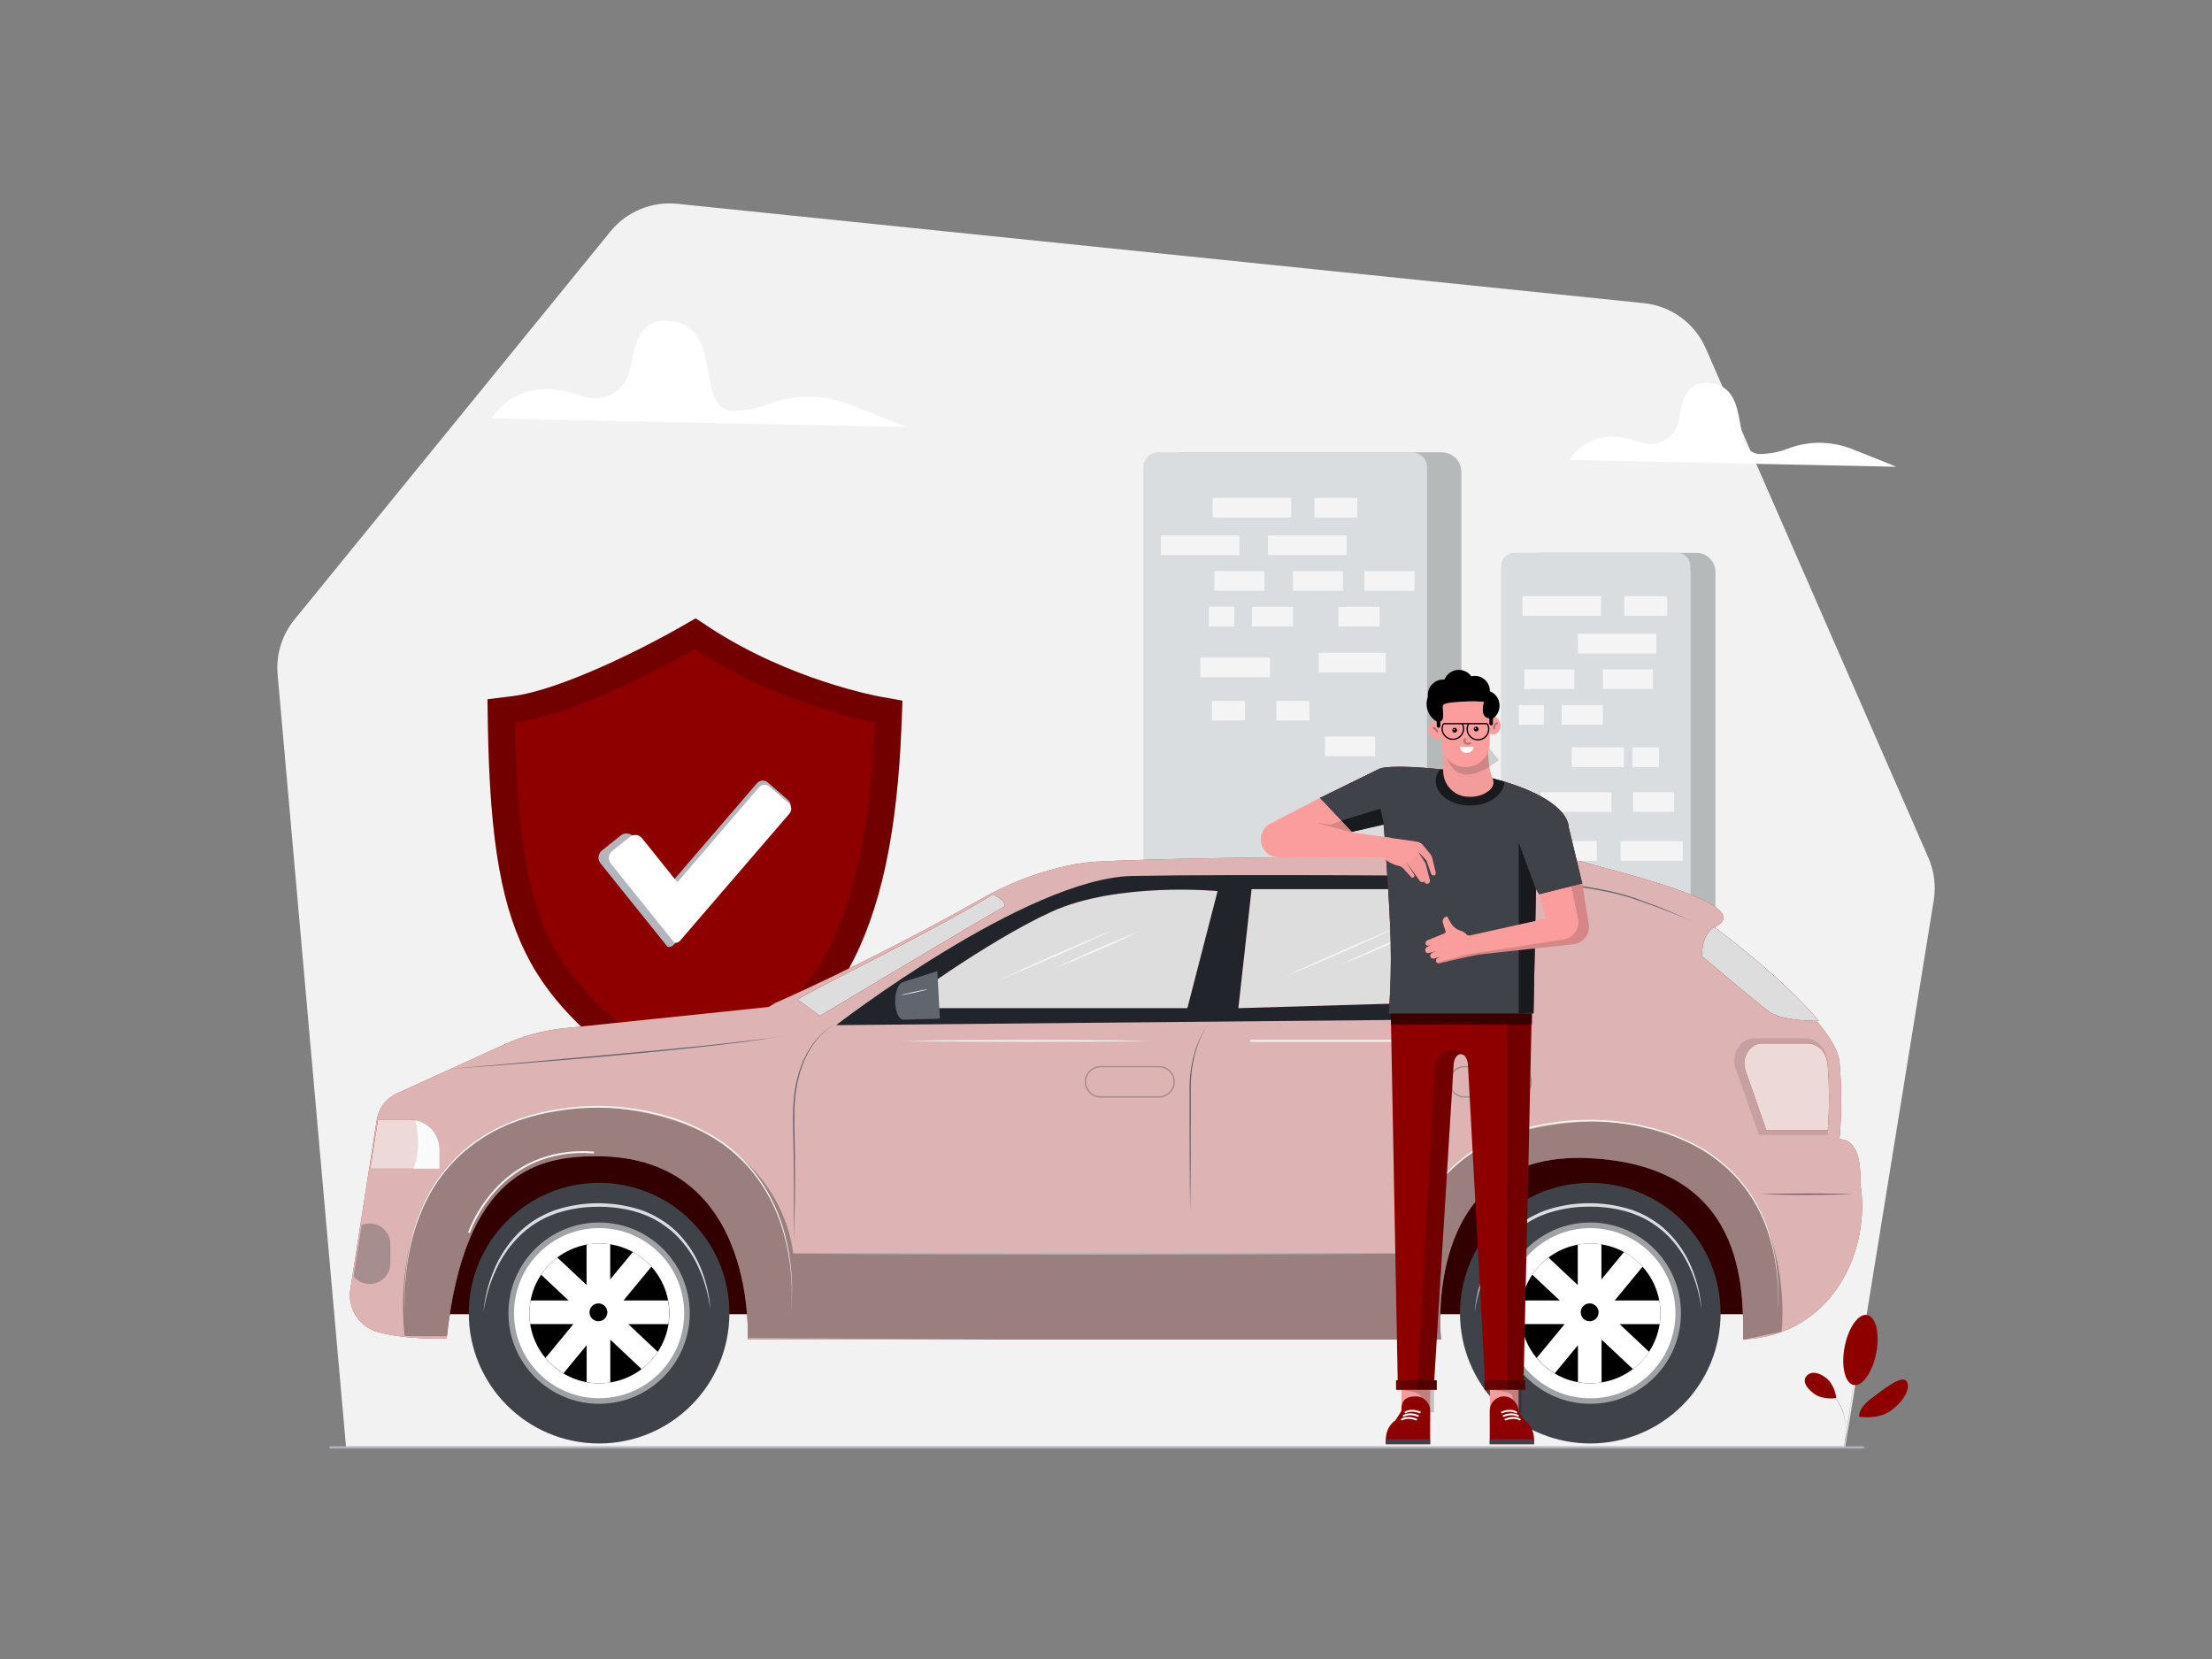 <svg class="gridItem__media" version="1.1" id="Layer_1" xmlns="http://www.w3.org/2000/svg" xmlns:xlink="http://www.w3.org/1999/xlink" x="0px" y="0px" width="1600" height="1200" viewBox="0 0 1600 1200" style="enable-background:new 0 0 1600 1200;" xml:space="preserve" fill="none">
<rect x="0" y="0" width="1600" height="1200" fill="#808080" stroke="none"/>
<path d="M250.32 1046.88L200.8 487.81C199.537 473.544 203.889 459.347 212.93 448.24L441.56 167.41C447.317 160.335 454.743 154.803 463.169 151.312C471.595 147.821 480.757 146.48 489.83 147.41L1189.07 219.29C1198.76 220.288 1208.01 223.843 1215.88 229.59C1223.74 235.338 1229.94 243.071 1233.84 252L1394.84 620.39C1399.07 630.072 1400.43 640.768 1398.74 651.2L1334.64 1047L250.32 1046.88Z" fill="#F2F2F2"/>
<path d="M1347.62 1047.76H239.001C238.789 1047.76 238.586 1047.68 238.435 1047.53C238.285 1047.38 238.201 1047.17 238.201 1046.96C238.201 1046.75 238.285 1046.54 238.435 1046.39C238.586 1046.24 238.789 1046.16 239.001 1046.16H1347.7C1347.81 1046.16 1347.91 1046.18 1348.01 1046.22C1348.11 1046.26 1348.2 1046.32 1348.27 1046.39C1348.34 1046.47 1348.4 1046.55 1348.44 1046.65C1348.48 1046.75 1348.5 1046.85 1348.5 1046.96C1348.5 1047.07 1348.47 1047.18 1348.43 1047.28C1348.38 1047.38 1348.32 1047.47 1348.23 1047.55C1348.15 1047.62 1348.05 1047.68 1347.95 1047.72C1347.84 1047.75 1347.73 1047.77 1347.62 1047.76V1047.76Z" fill="#AFB3B8"/>
<path opacity="0.3" d="M1113.47 399.86H1227C1230.66 399.86 1234.18 401.315 1236.77 403.905C1239.36 406.495 1240.81 410.008 1240.81 413.67V777C1240.81 779.515 1239.81 781.926 1238.03 783.704C1236.26 785.482 1233.84 786.48 1231.33 786.48H1113.43C1110.92 786.467 1108.53 785.463 1106.76 783.686C1104.99 781.91 1104 779.506 1104 777V777V409.31C1104.01 406.803 1105.01 404.401 1106.78 402.63C1108.56 400.859 1110.96 399.863 1113.47 399.86Z" fill="#263238"/>
<path d="M1213.11 399.86H1095.41C1090.12 399.86 1085.83 404.149 1085.83 409.44V776.89C1085.83 782.181 1090.12 786.47 1095.41 786.47H1213.11C1218.4 786.47 1222.69 782.181 1222.69 776.89V409.44C1222.69 404.149 1218.4 399.86 1213.11 399.86Z" fill="#DADDDF"/>
<path d="M1158.11 431.21H1101.27V445.42H1158.11V431.21Z" fill="#F4F4F4"/>
<path d="M1198.15 458.35H1141.31V472.56H1198.15V458.35Z" fill="#F4F4F4"/>
<path d="M1138.74 484.18H1102.56V498.39H1138.74V484.18Z" fill="#F4F4F4"/>
<path d="M1195.58 484.18H1159.4V498.39H1195.58V484.18Z" fill="#F4F4F4"/>
<path d="M1116.77 510.02H1098.68V524.23H1116.77V510.02Z" fill="#F4F4F4"/>
<path d="M1159.4 510.02H1129.69V524.23H1159.4V510.02Z" fill="#F4F4F4"/>
<path d="M1174.69 540.58H1136.93V554.79H1174.69V540.58Z" fill="#F4F4F4"/>
<path d="M1199.96 540.58H1180.86V554.79H1199.96V540.58Z" fill="#F4F4F4"/>
<path d="M1165.58 573.05H1114.41V587.26H1165.58V573.05Z" fill="#F4F4F4"/>
<path d="M1210.97 573.05H1181.26V587.26H1210.97V573.05Z" fill="#F4F4F4"/>
<path d="M1155.07 608.39H1137.33V622.6H1155.07V608.39Z" fill="#F4F4F4"/>
<path d="M1217.15 608.39H1172.26V622.6H1217.15V608.39Z" fill="#F4F4F4"/>
<path d="M1205.9 431.21H1174.9V445.42H1205.9V431.21Z" fill="#F4F4F4"/>
<path d="M1101 399.86H1207.44C1211.47 399.86 1215.34 401.461 1218.19 404.312C1221.04 407.162 1222.65 411.028 1222.65 415.06V415.06V786.47H1085.83V415.07C1085.83 411.038 1087.43 407.171 1090.28 404.319C1093.13 401.467 1097 399.863 1101.03 399.86H1101Z" fill="#DADDDF"/>
<path d="M1158.11 431.21H1101.27V445.42H1158.11V431.21Z" fill="#F4F4F4"/>
<path d="M1198.15 458.35H1141.31V472.56H1198.15V458.35Z" fill="#F4F4F4"/>
<path d="M1138.74 484.18H1102.56V498.39H1138.74V484.18Z" fill="#F4F4F4"/>
<path d="M1195.58 484.18H1159.4V498.39H1195.58V484.18Z" fill="#F4F4F4"/>
<path d="M1116.77 510.02H1098.68V524.23H1116.77V510.02Z" fill="#F4F4F4"/>
<path d="M1159.4 510.02H1129.69V524.23H1159.4V510.02Z" fill="#F4F4F4"/>
<path d="M1174.69 540.58H1136.93V554.79H1174.69V540.58Z" fill="#F4F4F4"/>
<path d="M1199.96 540.58H1180.86V554.79H1199.96V540.58Z" fill="#F4F4F4"/>
<path d="M1165.58 573.05H1114.41V587.26H1165.58V573.05Z" fill="#F4F4F4"/>
<path d="M1210.97 573.05H1181.26V587.26H1210.97V573.05Z" fill="#F4F4F4"/>
<path d="M1155.07 608.39H1137.33V622.6H1155.07V608.39Z" fill="#F4F4F4"/>
<path d="M1217.15 608.39H1172.26V622.6H1217.15V608.39Z" fill="#F4F4F4"/>
<path d="M1205.9 431.21H1174.9V445.42H1205.9V431.21Z" fill="#F4F4F4"/>
<path opacity="0.3" d="M851.869 327.18H1042.87C1046.64 327.182 1050.25 328.681 1052.91 331.345C1055.57 334.01 1057.07 337.623 1057.07 341.39V631.11H851.869V327.18Z" fill="#263238"/>
<path d="M837.87 327.18H1021.38C1024.25 327.18 1027 328.32 1029.03 330.348C1031.07 332.377 1032.21 335.129 1032.21 338V338V631.1H827V338C827 335.128 828.141 332.373 830.172 330.342C832.203 328.311 834.958 327.17 837.83 327.17L837.87 327.18Z" fill="#DADDDF"/>
<path d="M933.971 360.16H877.131V374.37H933.971V360.16Z" fill="#F4F4F4"/>
<path d="M974.02 387.29H917.18V401.5H974.02V387.29Z" fill="#F4F4F4"/>
<path d="M914.6 413.14H878.42V427.35H914.6V413.14Z" fill="#F4F4F4"/>
<path d="M971.45 413.14H935.27V427.35H971.45V413.14Z" fill="#F4F4F4"/>
<path d="M935.261 438.97H905.551V453.18H935.261V438.97Z" fill="#F4F4F4"/>
<path d="M981.77 360.16H950.77V374.37H981.77V360.16Z" fill="#F4F4F4"/>
<path d="M896.51 387.29H839.67V401.5H896.51V387.29Z" fill="#F4F4F4"/>
<path d="M1023.12 413.14H986.939V427.35H1023.12V413.14Z" fill="#F4F4F4"/>
<path d="M892.641 438.97H874.551V453.18H892.641V438.97Z" fill="#F4F4F4"/>
<path d="M997.909 438.97H968.199V453.18H997.909V438.97Z" fill="#F4F4F4"/>
<path d="M1002.36 472.16H953.91V486.37H1002.36V472.16Z" fill="#F4F4F4"/>
<path d="M900.57 506.93H876.68V521.14H900.57V506.93Z" fill="#F4F4F4"/>
<path d="M947.07 506.93H923.18V521.14H947.07V506.93Z" fill="#F4F4F4"/>
<path d="M994.641 532.77H958.461V546.979H994.641V532.77Z" fill="#F4F4F4"/>
<path d="M918.659 475.64H868.27V489.85H918.659V475.64Z" fill="#F4F4F4"/>
<path d="M892.641 438.97H874.551V453.18H892.641V438.97Z" fill="#F4F4F4"/>
<path d="M502.739 801.38C496.379 801.38 490.059 798.58 484.969 794.76C438.659 760.12 405.159 734.76 383.889 696.3C363.009 658.56 354.289 609.97 352.889 523.44L352.609 505.78L370.059 503.66C406.939 499.23 471.129 465.79 492.759 453.27L503.169 447.27L513.169 453.86C571.429 492.06 635.349 503.68 635.989 503.79L652.739 506.79L652.109 523.79C649.099 602.53 636.999 658.82 613.899 700.84C593.029 738.92 566.049 759.19 542.269 777.06C535.059 782.48 528.269 788.3 521.649 793.82C516.359 798.24 509.649 801.37 502.759 801.37L502.739 801.38Z" class="change-color-in-svg" fill="#4D61FC" style="fill: rgb(142, 0, 0);"/>
<path opacity="0.2" d="M502.739 801.38C496.379 801.38 490.059 798.58 484.969 794.76C438.659 760.12 405.159 734.76 383.889 696.3C363.009 658.56 354.289 609.97 352.889 523.44L352.609 505.78L370.059 503.66C406.939 499.23 471.129 465.79 492.759 453.27L503.169 447.27L513.169 453.86C571.429 492.06 635.349 503.68 635.989 503.79L652.739 506.79L652.109 523.79C649.099 602.53 636.999 658.82 613.899 700.84C593.029 738.92 566.049 759.19 542.269 777.06C535.059 782.48 528.269 788.3 521.649 793.82C516.359 798.24 509.649 801.37 502.759 801.37L502.739 801.38Z" fill="black"/>
<path d="M502.618 469.63C502.618 469.63 421.449 516.63 372.479 522.48C375.159 686.9 404.508 709 496.798 778C498.598 779.355 500.803 780.063 503.056 780.009C505.308 779.954 507.476 779.141 509.208 777.7C561.638 733.85 625.289 714.82 632.769 522.51C632.769 522.48 565.249 510.73 502.618 469.63ZM502.618 469.63C502.618 469.63 421.449 516.63 372.479 522.48C375.159 686.9 404.508 709 496.798 778C498.598 779.355 500.803 780.063 503.056 780.009C505.308 779.954 507.476 779.141 509.208 777.7C561.638 733.85 625.289 714.82 632.769 522.51C632.769 522.48 565.249 510.73 502.618 469.63ZM502.618 469.63C502.618 469.63 421.449 516.63 372.479 522.48C375.159 686.9 404.508 709 496.798 778C498.598 779.355 500.803 780.063 503.056 780.009C505.308 779.954 507.476 779.141 509.208 777.7C561.638 733.85 625.289 714.82 632.769 522.51C632.769 522.48 565.249 510.73 502.618 469.63Z" class="change-color-in-svg" fill="#4D61FC" style="fill: rgb(142, 0, 0);"/>
<path d="M570.589 586.53L504.689 663.17L487.249 683.42C486.718 684.038 486.029 684.5 485.256 684.757C484.482 685.014 483.654 685.057 482.859 684.88L465.469 663.22L434.359 624.47C433.816 623.796 433.411 623.023 433.167 622.192C432.923 621.362 432.846 620.492 432.938 619.632C433.031 618.772 433.293 617.939 433.708 617.18C434.123 616.421 434.684 615.752 435.359 615.21L448.999 604.31C450.36 603.215 452.099 602.706 453.836 602.894C455.572 603.081 457.163 603.95 458.259 605.31L485.259 638.89L547.509 566.56C548.479 565.441 549.852 564.752 551.329 564.643C552.806 564.534 554.265 565.015 555.389 565.98L569.999 578.67C571.118 579.635 571.808 581.004 571.919 582.478C572.029 583.951 571.551 585.409 570.589 586.53Z" fill="#B2B6BC"/>
<path d="M571.07 588.459L508.44 661.239L491.9 680.469C491.399 681.058 490.746 681.498 490.013 681.742C489.279 681.985 488.493 682.022 487.74 681.849L471.22 661.239L441.69 624.489C440.657 623.189 440.183 621.532 440.37 619.882C440.558 618.233 441.392 616.725 442.69 615.689L455.58 605.339C456.873 604.298 458.526 603.814 460.176 603.992C461.827 604.17 463.339 604.996 464.38 606.289V606.289L489.96 638.169L549 569.489C549.92 568.426 551.224 567.771 552.626 567.668C554.028 567.565 555.414 568.022 556.48 568.939L570.48 581.019C571.544 581.928 572.204 583.222 572.314 584.617C572.425 586.012 571.977 587.394 571.07 588.459Z" fill="white"/>
<path d="M1272.78 822.121H316.539V950.531H1272.78V822.121Z" class="change-color-in-svg" fill="#4D61FC" style="fill: rgb(142, 0, 0);"/>
<path opacity="0.65" d="M1272.78 822.121H316.539V950.531H1272.78V822.121Z" fill="black"/>
<path d="M1260.89 968.83C1260.89 933.31 1263.58 842.83 1148.89 837.7C1027.32 832.19 1042.34 968.83 1042.34 968.83H540.94C540.33 973.83 550.63 836.33 431.66 836.33C389.31 836.33 336.03 847.26 323.06 968.12C323.06 968.12 295.15 969.42 273.33 963.51C266.78 961.697 261.129 957.532 257.457 951.812C253.786 946.093 252.352 939.221 253.43 932.51L254.8 923.71L260.58 886.6L266.92 845.82L272.44 810.31C273.089 806.11 274.773 802.137 277.339 798.749C279.905 795.361 283.273 792.664 287.14 790.9L365 755.38C378.396 749.259 392.7 745.362 407.35 743.84L556 728.38L560.61 725.51C560.61 725.51 625.61 697.61 710.51 649.78C727.709 640.032 746.136 632.633 765.3 627.78C774.157 625.445 783.213 623.945 792.35 623.3C867.48 619.2 1128.35 617.84 1144.75 623.3C1161.15 628.76 1277.26 654.72 1239.01 671.12C1239.01 671.12 1300.24 716.33 1322.56 749.67C1327.13 756.47 1330.07 762.78 1330.56 768.11C1332.18 786.514 1332.2 805.023 1330.63 823.43C1330.64 823.659 1330.61 823.888 1330.56 824.11C1330.56 824.11 1346.96 821.38 1345.56 855.53C1353.78 904.63 1325.09 966.1 1260.89 968.83Z" class="change-color-in-svg" fill="#4D61FC" style="fill: rgb(142, 0, 0);"/>
<path opacity="0.7" d="M1260.89 968.83C1260.89 933.31 1263.58 842.83 1148.89 837.7C1027.32 832.19 1042.34 968.83 1042.34 968.83H540.94C540.33 973.83 550.63 836.33 431.66 836.33C389.31 836.33 336.03 847.26 323.06 968.12C323.06 968.12 295.15 969.42 273.33 963.51C266.78 961.697 261.129 957.532 257.457 951.812C253.786 946.093 252.352 939.221 253.43 932.51L254.8 923.71L260.58 886.6L266.92 845.82L272.44 810.31C273.089 806.11 274.773 802.137 277.339 798.749C279.905 795.361 283.273 792.664 287.14 790.9L365 755.38C378.396 749.259 392.7 745.362 407.35 743.84L556 728.38L560.61 725.51C560.61 725.51 625.61 697.61 710.51 649.78C727.709 640.032 746.136 632.633 765.3 627.78C774.157 625.445 783.213 623.945 792.35 623.3C867.48 619.2 1128.35 617.84 1144.75 623.3C1161.15 628.76 1277.26 654.72 1239.01 671.12C1239.01 671.12 1300.24 716.33 1322.56 749.67C1327.13 756.47 1330.07 762.78 1330.56 768.11C1332.18 786.514 1332.2 805.023 1330.63 823.43C1330.64 823.659 1330.61 823.888 1330.56 824.11C1330.56 824.11 1346.96 821.38 1345.56 855.53C1353.78 904.63 1325.09 966.1 1260.89 968.83Z" fill="white"/>
<path opacity="0.3" d="M1288.69 963.2L1262.43 968.74C1261.92 968.74 1261.43 968.81 1260.9 968.83C1260.9 933.31 1263.59 842.83 1148.9 837.69C1027.32 832.19 1042.34 968.83 1042.34 968.83H722.67L540.97 967.83C541.19 954.72 542.07 836.36 431.71 836.36C389.54 836.36 336.56 847.2 323.28 966.59L292.72 966.42C292.72 966.42 268.81 800.67 432.88 800.67C567.23 808.44 573.69 906.61 573.69 906.61H1019.37C1019.37 906.61 1019.37 813.61 1156.31 811.01C1306.16 816.18 1288.69 963.2 1288.69 963.2Z" fill="black"/>
<path d="M433.34 1044.1C485.398 1044.1 527.6 1001.9 527.6 949.84C527.6 897.782 485.398 855.58 433.34 855.58C381.282 855.58 339.08 897.782 339.08 949.84C339.08 1001.9 381.282 1044.1 433.34 1044.1Z" fill="#3F4249"/>
<path d="M349.76 949.241C350.142 944.048 350.979 938.898 352.26 933.851C353.512 928.787 355.14 923.823 357.13 919.001C361.108 909.266 366.874 900.363 374.13 892.751C377.824 888.992 381.911 885.639 386.32 882.751C390.792 879.94 395.528 877.572 400.46 875.681C420.537 868.821 442.276 868.531 462.53 874.851L464.44 875.461L466.27 876.211C467.49 876.711 468.73 877.211 469.92 877.721L473.48 879.481C474.075 879.78 474.653 880.114 475.21 880.481L476.92 881.481C481.473 884.134 485.687 887.331 489.47 891.001C496.916 898.428 502.805 907.268 506.79 917.001C508.776 921.866 510.371 926.882 511.56 932.001C512.774 937.077 513.507 942.257 513.75 947.471C512.632 937.154 509.888 927.079 505.62 917.621C501.508 908.169 495.551 899.632 488.1 892.511L485.23 889.951L482.18 887.631C481.18 886.821 480.08 886.171 479.03 885.431L477.46 884.331L475.8 883.381L474.14 882.381C473.59 882.061 473.02 881.761 472.45 881.481L469 879.821C467.84 879.291 466.63 878.821 465.45 878.391L463.66 877.691C463.06 877.481 462.44 877.311 461.83 877.121L458.16 876.001L454.42 875.121L452.51 874.691C451.88 874.561 451.25 874.481 450.6 874.371L446.78 873.751C445.52 873.551 444.23 873.491 442.96 873.351C441.69 873.211 440.41 873.081 439.14 873.021L435.32 872.911C434.04 872.911 432.77 872.791 431.5 872.911C421.237 872.926 411.048 874.646 401.35 878.001C391.667 881.459 382.862 887.003 375.56 894.241C368.269 901.538 362.405 910.131 358.27 919.581C353.984 928.993 351.116 938.988 349.76 949.241V949.241Z" fill="#DADDDF"/>
<path opacity="0.5" d="M433.34 1015.41C469.553 1015.41 498.91 986.053 498.91 949.84C498.91 913.626 469.553 884.27 433.34 884.27C397.126 884.27 367.77 913.626 367.77 949.84C367.77 986.053 397.126 1015.41 433.34 1015.41Z" fill="white"/>
<path d="M433.341 1011.38C467.328 1011.38 494.881 983.828 494.881 949.841C494.881 915.853 467.328 888.301 433.341 888.301C399.353 888.301 371.801 915.853 371.801 949.841C371.801 983.828 399.353 1011.38 433.341 1011.38Z" fill="white"/>
<path d="M484.15 949.999C484.139 963.125 479.031 975.733 469.902 985.164C460.773 994.595 448.338 1000.11 435.22 1000.55C434.65 1000.55 434.09 1000.61 433.53 1000.61C426.882 1000.62 420.297 999.311 414.153 996.77C408.009 994.229 402.427 990.502 397.725 985.801C393.024 981.101 389.295 975.519 386.753 969.375C384.211 963.232 382.905 956.648 382.91 949.999V948.999C383.086 940.484 385.407 932.151 389.658 924.771C393.91 917.391 399.954 911.203 407.232 906.779C414.511 902.355 422.787 899.839 431.296 899.463C439.804 899.088 448.27 900.864 455.91 904.629C460.65 906.951 464.989 910.017 468.76 913.709C473.631 918.415 477.504 924.053 480.149 930.288C482.793 936.523 484.154 943.227 484.15 949.999V949.999Z" fill="black"/>
<path d="M471.16 916.229C470.37 915.359 469.56 914.499 468.72 913.679C465.443 910.499 461.741 907.786 457.72 905.619L441.39 925.419V899.999C438.767 899.589 436.116 899.379 433.46 899.369C430.384 899.377 427.315 899.662 424.29 900.219V929.459L403.1 909.569C398.486 912.992 394.509 917.2 391.35 921.999L411.27 940.689H383.75C383.238 943.428 382.954 946.204 382.9 948.989V949.989C382.908 952.584 383.112 955.175 383.51 957.739H414.77L394.56 982.259C398.217 986.68 402.596 990.45 407.51 993.409L424.35 972.999V999.739C427.374 1000.31 430.444 1000.59 433.52 1000.6C434.09 1000.6 434.65 1000.6 435.21 1000.6C437.301 1000.52 439.384 1000.32 441.45 999.999V968.999L464.09 990.309C468.654 986.831 472.602 982.613 475.77 977.829L454.43 957.769H483.48C484.354 952.097 484.256 946.318 483.19 940.679H451L471.16 916.229Z" fill="white"/>
<path d="M432.87 955.699C436.438 955.699 439.33 952.807 439.33 949.239C439.33 945.671 436.438 942.779 432.87 942.779C429.302 942.779 426.41 945.671 426.41 949.239C426.41 952.807 429.302 955.699 432.87 955.699Z" fill="black"/>
<path d="M1216.96 1016.49C1253.77 979.677 1253.77 919.995 1216.96 883.184C1180.15 846.373 1120.47 846.373 1083.66 883.184C1046.85 919.995 1046.85 979.677 1083.66 1016.49C1120.47 1053.3 1180.15 1053.3 1216.96 1016.49Z" fill="#3F4249"/>
<path d="M1066.7 949.241C1067.08 944.048 1067.91 938.899 1069.19 933.851C1070.44 928.782 1072.07 923.812 1074.05 918.981C1078.02 909.243 1083.79 900.338 1091.05 892.731C1094.74 888.972 1098.82 885.62 1103.23 882.731C1107.7 879.92 1112.44 877.552 1117.38 875.661C1137.46 868.802 1159.2 868.511 1179.45 874.831C1180.08 875.031 1180.71 875.221 1181.36 875.441L1183.2 876.191C1184.42 876.691 1185.66 877.191 1186.85 877.701L1190.41 879.461C1191 879.761 1191.58 880.095 1192.14 880.461L1193.84 881.461C1198.39 884.155 1202.59 887.392 1206.35 891.101C1213.8 898.526 1219.69 907.366 1223.68 917.101C1225.66 921.942 1227.25 926.931 1228.45 932.021C1229.67 937.085 1230.41 942.25 1230.68 947.451C1229.56 937.138 1226.82 927.066 1222.55 917.611C1218.44 908.152 1212.48 899.612 1205.02 892.491L1202.15 889.931L1199.15 887.581C1198.15 886.771 1197.05 886.121 1196.01 885.381L1194.43 884.311L1192.76 883.311L1191.1 882.311C1190.56 881.991 1189.99 881.691 1189.41 881.421L1185.96 879.761C1184.79 879.231 1183.58 878.811 1182.39 878.331L1180.62 877.631C1180.01 877.421 1179.4 877.251 1178.78 877.061L1175.12 875.931L1171.38 875.051L1169.52 874.611C1168.89 874.481 1168.25 874.401 1167.61 874.291L1163.79 873.671C1162.53 873.471 1161.24 873.411 1159.97 873.271C1158.7 873.131 1157.41 873.001 1156.15 872.951L1152.33 872.831C1151.05 872.831 1149.76 872.721 1148.51 872.831C1138.24 872.84 1128.05 874.553 1118.34 877.901C1108.66 881.359 1099.86 886.904 1092.56 894.141C1085.26 901.433 1079.4 910.028 1075.27 919.481C1070.95 928.921 1068.06 938.951 1066.7 949.241V949.241Z" fill="#DADDDF"/>
<path opacity="0.5" d="M1150.31 1015.41C1186.52 1015.41 1215.88 986.055 1215.88 949.841C1215.88 913.628 1186.52 884.271 1150.31 884.271C1114.1 884.271 1084.74 913.628 1084.74 949.841C1084.74 986.055 1114.1 1015.41 1150.31 1015.41Z" fill="white"/>
<path d="M1211.09 959.751C1216.54 926.203 1193.76 894.592 1160.21 889.146C1126.66 883.7 1095.05 906.482 1089.6 940.03C1084.16 973.579 1106.94 1005.19 1140.49 1010.64C1174.04 1016.08 1205.65 993.3 1211.09 959.751Z" fill="white"/>
<path d="M1201.07 950C1201.08 963.13 1195.98 975.748 1186.85 985.183C1177.72 994.618 1165.27 1000.13 1152.15 1000.55C1151.59 1000.55 1151.03 1000.61 1150.46 1000.61C1139.58 1000.62 1128.99 997.126 1120.26 990.64C1111.52 984.155 1105.11 975.027 1101.98 964.61C1100.55 959.889 1099.83 954.983 1099.84 950.05C1099.82 949.717 1099.82 949.383 1099.84 949.05C1100.01 940.534 1102.33 932.199 1106.58 924.818C1110.83 917.436 1116.88 911.247 1124.16 906.822C1131.44 902.398 1139.71 899.882 1148.22 899.508C1156.73 899.133 1165.2 900.912 1172.84 904.68C1177.58 907.002 1181.92 910.068 1185.69 913.76C1190.56 918.457 1194.43 924.087 1197.07 930.314C1199.71 936.54 1201.07 943.236 1201.07 950V950Z" fill="black"/>
<path d="M1188.13 916.23C1187.34 915.36 1186.54 914.5 1185.69 913.68C1182.41 910.501 1178.71 907.789 1174.69 905.62L1158.35 925.45V900.05C1155.72 899.64 1153.07 899.43 1150.41 899.42C1147.34 899.423 1144.27 899.707 1141.25 900.27V929.51L1120.02 909.6C1115.43 913.028 1111.46 917.223 1108.3 922L1128.24 940.68H1100.71C1100.2 943.422 1099.92 946.202 1099.87 948.99C1099.85 949.323 1099.85 949.657 1099.87 949.99C1099.87 952.588 1100.07 955.183 1100.47 957.75H1131.75L1111.53 982.26C1115.2 986.69 1119.59 990.464 1124.53 993.42L1141.37 973V999.74C1144.39 1000.3 1147.46 1000.59 1150.53 1000.6C1151.09 1000.6 1151.65 1000.6 1152.22 1000.54C1154.31 1000.47 1156.39 1000.28 1158.46 999.95V969L1181.17 990.31C1185.74 986.842 1189.69 982.622 1192.84 977.83L1171.52 957.77H1200.52C1200.91 955.205 1201.1 952.614 1201.1 950.02C1201.1 946.886 1200.81 943.759 1200.23 940.68H1167.94L1188.13 916.23Z" fill="white"/>
<path d="M1149.85 955.701C1153.42 955.701 1156.31 952.809 1156.31 949.241C1156.31 945.673 1153.42 942.781 1149.85 942.781C1146.28 942.781 1143.39 945.673 1143.39 949.241C1143.39 952.809 1146.28 955.701 1149.85 955.701Z" fill="black"/>
<path d="M604.77 741.521C604.77 741.521 742.74 635.001 819.25 633.601C895.76 632.201 1061.04 633.601 1061.04 633.601C1061.04 633.601 1099.24 680.051 1107.48 695.071C1091.09 710.071 1043.28 737.421 1043.28 737.421L604.77 741.521Z" fill="#21252B"/>
<path d="M648.49 729.231H858.86L880.72 644.541C880.72 644.541 808.32 637.701 760.51 659.541C712.7 681.381 648.49 729.231 648.49 729.231Z" class="change-color-in-svg" fill="#4D61FC" style="fill: rgb(142, 0, 0);"/>
<path d="M905.31 643.171L895.75 729.231L1035.08 725.131L1095.19 690.981L1056.93 643.171H905.31Z" class="change-color-in-svg" fill="#4D61FC" style="fill: rgb(142, 0, 0);"/>
<path d="M648.49 729.231H858.86L880.72 644.541C880.72 644.541 808.32 637.701 760.51 659.541C712.7 681.381 648.49 729.231 648.49 729.231Z" fill="#DDDDDD"/>
<path d="M905.31 643.171L895.75 729.231L1035.08 725.131L1095.19 690.981L1056.93 643.171H905.31Z" fill="#DDDDDD"/>
<path d="M725.2 656.51C709.75 664.84 593.06 734.82 593.06 734.82L577 723C593.07 712.83 666.71 678 718.34 646.94C723.41 649.78 729.83 654 725.2 656.51Z" class="change-color-in-svg" fill="#4D61FC" style="fill: rgb(142, 0, 0);"/>
<path d="M1315.54 738.461C1303.66 738.401 1286.54 737.201 1278.92 731.281C1266.63 721.731 1231.11 691.671 1231.11 691.671C1231.11 691.671 1230.25 676.281 1240.04 670.531C1241.87 671.881 1289.8 707.511 1315.54 738.461Z" class="change-color-in-svg" fill="#4D61FC" style="fill: rgb(142, 0, 0);"/>
<path d="M725.2 656.51C709.75 664.84 593.06 734.82 593.06 734.82L577 723C593.07 712.83 666.71 678 718.34 646.94C723.41 649.78 729.83 654 725.2 656.51Z" fill="#DDDDDD"/>
<path d="M1315.54 738.461C1303.66 738.401 1286.54 737.201 1278.92 731.281C1266.63 721.731 1231.11 691.671 1231.11 691.671C1231.11 691.671 1230.25 676.281 1240.04 670.531C1241.87 671.881 1289.8 707.511 1315.54 738.461Z" fill="#DDDDDD"/>
<path d="M722.561 709C725.941 707.36 729.351 705.8 732.751 704.22L742.951 699.451C749.791 696.341 756.681 693.331 763.541 690.271C770.401 687.211 777.321 684.27 784.241 681.36L794.631 677C798.121 675.58 801.631 674.131 805.081 672.771C801.701 674.411 798.291 675.97 794.891 677.54L784.681 682.25C777.841 685.36 770.961 688.37 764.101 691.43C757.241 694.49 750.321 697.431 743.391 700.341L733.001 704.69C729.521 706.12 726.051 707.59 722.561 709Z" fill="#F4F4F4"/>
<path d="M763.439 700.211C765.909 698.971 768.439 697.811 770.889 696.601L778.389 693.131C783.389 690.811 788.389 688.581 793.459 686.361C798.529 684.141 803.559 681.961 808.659 679.861L816.299 676.711C818.859 675.711 821.409 674.661 823.999 673.711C821.519 674.951 818.999 676.121 816.549 677.321L809.049 680.801C804.049 683.121 799.049 685.341 793.979 687.571C788.909 689.801 783.879 691.951 778.779 694.061L771.139 697.221C768.579 698.191 765.999 699.241 763.439 700.211Z" fill="#F4F4F4"/>
<path d="M929.25 706.38C932.63 704.74 936.05 703.17 939.44 701.61L949.7 696.92C956.53 693.81 963.41 690.81 970.28 687.74C977.15 684.67 984.05 681.74 990.97 678.83L1001.37 674.48C1004.85 673.07 1008.31 671.61 1011.82 670.24C1008.43 671.89 1005.02 673.45 1001.62 675.02L991.37 679.71C984.53 682.81 977.65 685.82 970.79 688.89C963.93 691.96 957.01 694.89 950.09 697.79L939.69 702.14C936.21 703.56 932.74 705 929.25 706.38Z" fill="#F4F4F4"/>
<path d="M970.141 697.621C972.611 696.381 975.141 695.231 977.581 694.021L985.081 690.541C990.081 688.221 995.081 685.991 1000.15 683.771C1005.22 681.551 1010.25 679.371 1015.35 677.271L1022.99 674.121C1025.56 673.121 1028.1 672.121 1030.69 671.121C1028.23 672.371 1025.69 673.531 1023.24 674.731L1015.75 678.221C1010.75 680.531 1005.75 682.761 1000.67 684.981C995.591 687.201 990.571 689.371 985.471 691.481L977.831 694.631C975.271 695.621 972.721 696.651 970.141 697.621Z" fill="#F4F4F4"/>
<path opacity="0.3" d="M838.38 771.57H796.03C789.993 771.57 785.1 776.464 785.1 782.5C785.1 788.537 789.993 793.43 796.03 793.43H838.38C844.416 793.43 849.31 788.537 849.31 782.5C849.31 776.464 844.416 771.57 838.38 771.57Z" stroke="#263238" stroke-miterlimit="10"/>
<path opacity="0.3" d="M1097.02 771.57H1059.2C1053.42 771.57 1048.74 776.253 1048.74 782.03V782.97C1048.74 788.747 1053.42 793.43 1059.2 793.43H1097.02C1102.8 793.43 1107.48 788.747 1107.48 782.97V782.03C1107.48 776.253 1102.8 771.57 1097.02 771.57Z" stroke="#263238" stroke-miterlimit="10"/>
<path d="M293.31 950.53C292.843 945.661 292.636 940.771 292.69 935.88C292.74 930.99 292.92 926.09 293.4 921.22C294.246 911.461 295.973 901.798 298.56 892.35C301.14 882.875 304.734 873.705 309.28 865C313.854 856.324 319.505 848.26 326.1 841C327.78 839.22 329.38 837.34 331.23 835.72L333.92 833.17C334.796 832.311 335.721 831.503 336.69 830.75C338.6 829.22 340.51 827.67 342.47 826.17L348.57 822.05C349.58 821.355 350.628 820.717 351.71 820.14L354.92 818.32C355.99 817.72 357.04 817.09 358.13 816.53L361.46 814.95L364.8 813.38L366.47 812.6C367.02 812.35 367.6 812.15 368.18 811.93L375.05 809.31C384.335 806.117 393.891 803.774 403.6 802.31C406.02 801.94 408.44 801.5 410.88 801.21C413.32 800.92 415.75 800.67 418.19 800.48C423.077 800.1 427.98 799.913 432.9 799.92C442.713 799.962 452.505 800.809 462.18 802.45C464.6 802.87 467.01 803.31 469.41 803.84L476.56 805.56C477.75 805.86 478.95 806.1 480.13 806.45L483.65 807.54C485.98 808.28 488.35 808.93 490.65 809.77C499.901 813.078 508.785 817.334 517.16 822.47L523.29 826.47L529.12 830.97C532.897 834.107 536.47 837.481 539.82 841.07C546.492 848.261 552.206 856.284 556.82 864.94C561.438 873.645 565.057 882.843 567.61 892.36C570.118 901.833 571.742 911.517 572.46 921.29C573.232 931.051 573.058 940.863 571.94 950.59C572.95 940.863 573.02 931.061 572.15 921.32C571.321 911.586 569.597 901.948 567 892.53C564.399 883.125 560.749 874.041 556.12 865.45C549.179 852.559 539.77 841.16 528.43 831.9L522.7 827.44L516.57 823.37C508.256 818.29 499.435 814.091 490.25 810.84C487.96 810.02 485.6 809.38 483.25 808.64L479.76 807.56C478.59 807.22 477.39 806.98 476.21 806.69L469.19 805C466.81 804.46 464.41 804 462.02 803.63C452.403 802.027 442.67 801.214 432.92 801.2C428.047 801.2 423.183 801.377 418.33 801.73C415.89 801.91 413.47 802.15 411.05 802.44C408.63 802.73 406.27 803.15 403.82 803.51C394.181 804.953 384.692 807.266 375.47 810.42L368.59 813C368.02 813.22 367.44 813.41 366.89 813.66L365.24 814.43L362 816L358.7 817.55C357.62 818.11 356.57 818.74 355.51 819.32L352.33 821.12C351.258 821.703 350.217 822.341 349.21 823.03L343.16 827.11L337.43 831.63C336.462 832.363 335.541 833.154 334.67 834L331.98 836.48C330.14 838.07 328.55 839.91 326.87 841.68C320.267 848.842 314.599 856.813 310 865.4C305.422 874.021 301.788 883.11 299.16 892.51C296.475 901.902 294.647 911.518 293.7 921.24C293.18 926.1 292.94 930.98 292.84 935.87C292.726 940.762 292.883 945.656 293.31 950.53V950.53Z" fill="#F4F4F4"/>
<path d="M1014.46 950.531C1013.6 941.252 1013.65 931.912 1014.59 922.641C1015.47 913.356 1017.23 904.175 1019.84 895.221C1022.45 886.241 1026.08 877.589 1030.65 869.431C1035.24 861.284 1040.88 853.771 1047.41 847.081C1053.99 840.409 1061.38 834.593 1069.41 829.771C1077.52 825.119 1086.07 821.28 1094.94 818.311L1101.62 816.401L1104.99 815.451L1108.41 814.691L1115.26 813.201C1117.55 812.761 1119.87 812.471 1122.17 812.111L1125.63 811.591C1126.79 811.411 1127.94 811.231 1129.11 811.121C1131.43 810.851 1133.75 810.641 1136.11 810.471C1140.78 810.131 1145.44 809.961 1150.11 809.961C1159.45 810 1168.78 810.752 1178.01 812.211L1181.46 812.791L1184.9 813.451L1191.73 815.021L1195.14 815.811C1196.27 816.081 1197.38 816.461 1198.5 816.811L1205.18 818.811C1214.04 821.812 1222.6 825.649 1230.73 830.271C1238.8 835.023 1246.24 840.764 1252.88 847.361C1259.49 853.95 1265.21 861.384 1269.88 869.471C1274.5 877.611 1278.14 886.268 1280.73 895.261C1283.32 904.226 1284.99 913.429 1285.73 922.731C1286.53 932.019 1286.38 941.365 1285.26 950.621C1286.27 941.364 1286.32 932.028 1285.41 922.761C1284.58 913.5 1282.82 904.347 1280.15 895.441C1277.53 886.521 1273.86 877.942 1269.23 869.881C1264.56 861.857 1258.84 854.489 1252.23 847.971C1245.6 841.494 1238.21 835.842 1230.23 831.141C1222.14 826.567 1213.63 822.774 1204.82 819.811L1198.13 817.811C1197.03 817.501 1195.92 817.131 1194.8 816.861L1191.41 816.091L1184.63 814.541L1181.21 813.901L1177.77 813.331C1168.61 811.895 1159.35 811.167 1150.08 811.151C1145.41 811.151 1140.78 811.311 1136.17 811.631C1133.86 811.791 1131.55 812.001 1129.25 812.261C1128.09 812.361 1126.95 812.531 1125.8 812.711L1122.36 813.221C1120.07 813.581 1117.77 813.861 1115.49 814.301L1108.69 815.761L1105.29 816.501L1101.95 817.451L1095.27 819.361C1086.5 822.299 1078.03 826.091 1070 830.681C1062.05 835.451 1054.72 841.177 1048.17 847.731C1041.64 854.34 1036.01 861.776 1031.42 869.851C1026.83 877.928 1023.16 886.5 1020.5 895.401C1017.8 904.297 1015.95 913.427 1014.96 922.671C1013.89 931.92 1013.73 941.25 1014.46 950.531V950.531Z" fill="#F4F4F4"/>
<path opacity="0.3" d="M282.389 900V913.66C282.408 916.761 281.465 919.791 279.691 922.334C277.917 924.876 275.398 926.807 272.481 927.86C269.565 928.912 266.394 929.035 263.405 928.211C260.415 927.388 257.755 925.658 255.789 923.26L261.569 886.14C263.852 885.179 266.338 884.798 268.804 885.032C271.27 885.265 273.639 886.106 275.701 887.479C277.763 888.851 279.453 890.713 280.62 892.898C281.787 895.083 282.395 897.523 282.389 900V900Z" fill="#263238"/>
<path d="M317.908 831.45V845.34H267.908L273.428 809.82H296.278C302.014 809.823 307.514 812.103 311.57 816.159C315.626 820.214 317.906 825.714 317.908 831.45V831.45Z" class="change-color-in-svg" fill="#4D61FC" style="fill: rgb(142, 0, 0);"/>
<path d="M317.919 831.44V845.35H298.869C303.399 835.19 303.089 823.16 300.499 810.26C305.404 811.231 309.821 813.873 312.997 817.734C316.173 821.596 317.913 826.44 317.919 831.44Z" fill="#DADDDF"/>
<path opacity="0.1" d="M1322 821H1272.28L1255.45 773C1251.74 762.38 1258.79 750.93 1269.04 750.93H1305.27C1309.12 750.914 1312.85 752.288 1315.77 754.8C1317.83 756.543 1319.39 758.795 1320.31 761.33C1321.19 763.618 1321.75 766.018 1321.97 768.46C1323.35 785.946 1323.36 803.513 1322 821V821Z" fill="black"/>
<path d="M1322.08 817.48H1277.64L1262.64 774.48C1259.31 765 1265.64 754.76 1274.78 754.76H1307.16C1310.59 754.76 1313.91 755.991 1316.51 758.23C1318.32 759.796 1319.7 761.804 1320.51 764.06C1321.3 766.104 1321.8 768.248 1322 770.43C1323.25 786.087 1323.27 801.818 1322.08 817.48V817.48Z" class="change-color-in-svg" fill="#4D61FC" style="fill: rgb(142, 0, 0);"/>
<path opacity="0.85" d="M317.908 831.45V845.34H267.908L273.428 809.82H296.278C302.014 809.823 307.514 812.103 311.57 816.159C315.626 820.214 317.906 825.714 317.908 831.45V831.45Z" fill="white"/>
<path opacity="0.85" d="M1322.08 817.48H1277.64L1262.64 774.48C1259.31 765 1265.64 754.76 1274.78 754.76H1307.16C1310.59 754.76 1313.91 755.991 1316.51 758.23C1318.32 759.796 1319.7 761.804 1320.51 764.06C1321.3 766.104 1321.8 768.248 1322 770.43C1323.25 786.087 1323.27 801.818 1322.08 817.48V817.48Z" fill="white"/>
<path d="M573.35 906.81L627.83 906.5L682.3 906.32L791.24 906.17L900.19 906.32L954.65 906.5L1009.13 906.81L954.65 907.13L900.19 907.31L791.24 907.46L682.3 907.31L627.83 907.13L573.35 906.81Z" fill="#B2B6BB"/>
<path d="M1273.46 863.79C1279.03 863.59 1284.61 863.49 1290.19 863.42C1295.77 863.35 1301.35 863.35 1306.93 863.31C1312.51 863.27 1318.08 863.31 1323.66 863.42L1332.03 863.55C1334.82 863.63 1337.6 863.67 1340.39 863.79C1337.6 863.89 1334.82 863.94 1332.03 864.02L1323.66 864.15C1318.08 864.23 1312.51 864.23 1306.93 864.26C1301.35 864.29 1295.77 864.26 1290.19 864.15C1284.61 864.04 1279 864 1273.46 863.79Z" fill="#61656D"/>
<path d="M1065.82 632.92C1072.66 633.31 1079.51 633.79 1086.35 634.31C1093.19 634.83 1100.02 635.47 1106.84 636.22C1120.5 637.59 1134.12 639.22 1147.68 641.44C1151.07 641.98 1154.44 642.64 1157.82 643.24C1159.51 643.56 1161.18 643.93 1162.82 644.24C1164.46 644.55 1166.2 644.9 1167.82 645.34C1174.51 646.917 1181.09 648.945 1187.51 651.41C1200.45 655.99 1213.14 661.21 1225.57 667.07C1219.34 664.21 1212.96 661.66 1206.57 659.19C1200.18 656.72 1193.75 654.36 1187.27 652.1C1180.86 649.721 1174.3 647.748 1167.64 646.19C1165.97 645.76 1164.28 645.47 1162.64 645.11C1161 644.75 1159.29 644.4 1157.64 644.11C1154.27 643.53 1150.96 642.88 1147.52 642.36C1133.99 640.12 1120.39 638.45 1106.76 636.92C1099.95 636.14 1093.12 635.47 1086.3 634.8C1079.48 634.13 1072.65 633.47 1065.82 632.92Z" fill="#61656D"/>
<path d="M604.089 740.84C601.015 742.471 598.184 744.525 595.679 746.94C594.407 748.124 593.195 749.372 592.049 750.68C590.899 751.97 589.879 753.39 588.799 754.73C584.741 760.374 581.602 766.624 579.499 773.25L578.659 775.71C578.389 776.53 578.219 777.39 577.999 778.23L576.779 783.23L575.919 788.36L575.499 791C575.339 791.85 575.329 792.72 575.229 793.59C574.979 797.04 574.529 800.49 574.609 803.97C574.689 807.45 574.519 810.9 574.609 814.39C574.889 828.32 575.069 842.25 575.019 856.19C575.019 863.15 574.936 870.113 574.769 877.08C574.589 884.08 574.389 891.01 574.049 897.97C574.229 890.97 574.289 884.04 574.299 877.07C574.309 870.1 574.299 863.15 574.299 856.19C574.199 842.26 574.019 828.33 573.669 814.42C573.539 810.94 573.669 807.42 573.669 803.91C573.669 800.4 574.059 796.91 574.339 793.45C574.429 792.58 574.449 791.7 574.609 790.85L575.049 788.26L575.939 783.09L577.239 778.01C577.479 777.17 577.649 776.3 577.939 775.48L578.819 773.01C581.025 766.356 584.269 760.092 588.429 754.45C589.559 753.11 590.609 751.71 591.799 750.45C592.977 749.159 594.222 747.93 595.529 746.77C598.091 744.402 600.972 742.406 604.089 740.84V740.84Z" fill="#61656D"/>
<path d="M326.051 773.1L386.431 767.82C406.551 766.046 426.667 764.22 446.781 762.34C466.901 760.52 487.011 758.68 507.101 756.61C512.127 756.11 517.147 755.573 522.161 755C527.161 754.44 532.161 753.9 537.221 753.28L544.741 752.4C547.241 752.11 549.741 751.74 552.251 751.45C554.761 751.16 557.251 750.83 559.741 750.38L567.211 749.09C547.371 752.91 527.211 755.03 507.211 757.28C487.211 759.53 466.991 761.37 446.941 763.28C426.891 765.19 406.691 766.78 386.551 768.45L356.361 770.88L326.051 773.1Z" fill="#61656D"/>
<path d="M873.231 741.52C870.206 746.37 867.779 751.567 866.001 757C864.19 762.389 862.911 767.942 862.181 773.58C862.001 774.98 861.791 776.39 861.721 777.81C861.651 779.23 861.431 780.669 861.441 782.049L861.351 786.31V807.69L861.241 841.909L861.111 859.01L860.891 876.159L860.681 859L860.551 841.9L860.421 807.64V790.539C860.283 784.815 860.618 779.089 861.421 773.419C863.141 762.149 866.851 751 873.231 741.52Z" fill="#61656D"/>
<path d="M679.839 736.82L653.559 737.55C650.099 737.55 647.379 731.35 647.479 723.8C647.579 717.06 649.929 711.39 652.999 710.37L677.999 702.46L679.839 736.82Z" fill="#61656D"/>
<path d="M661.539 717.991C666.77 716.859 670.98 715.8 670.942 715.628C670.905 715.455 666.634 716.233 661.404 717.366C656.174 718.499 651.964 719.557 652.001 719.73C652.039 719.902 656.309 719.124 661.539 717.991Z" fill="#F4F4F4"/>
<path d="M339.209 891.76C339.209 891.76 359.879 828.46 429.639 833.63" stroke="#F4F4F4" stroke-width="1.35" stroke-miterlimit="10"/>
<path d="M652.49 752.88L675.09 752.57L697.7 752.39L742.92 752.24L788.13 752.38L810.74 752.57L833.35 752.88L810.74 753.2L788.13 753.38L742.92 753.53L697.7 753.38L675.09 753.2L652.49 752.88Z" fill="#F4F4F4"/>
<path d="M904.4 752.881H1023.24" stroke="#F4F4F4" stroke-width="1.35" stroke-miterlimit="10"/>
<path d="M1034.46 1000.54H1013.72V1028.2H1034.46V1000.54Z" fill="#F29C9C"/>
<path opacity="0.2" d="M1013.16 1005.29C1013.16 1005.29 1018.22 1005.99 1022.71 1006.83C1024.62 1007.19 1026.35 1008.2 1027.59 1009.7C1028.83 1011.19 1029.52 1013.07 1029.52 1015.02V1021.59H1037.26V1005.29H1013.16" fill="black"/>
<path d="M1034.46 1020.42V1044.62H1002.46C1002.36 1043.47 1002.34 1042.31 1002.38 1041.16C1002.61 1035.03 1004.95 1030.42 1009.38 1027.33L1013.69 1020.58V1020.42C1013.69 1016.13 1014.02 1010.05 1024.06 1010.05C1025.42 1010.04 1026.78 1010.31 1028.04 1010.83C1029.3 1011.35 1030.45 1012.11 1031.41 1013.08C1032.38 1014.04 1033.14 1015.18 1033.67 1016.44C1034.19 1017.7 1034.46 1019.05 1034.46 1020.42V1020.42Z" class="change-color-in-svg" fill="#4D61FC" style="fill: rgb(142, 0, 0);"/>
<path d="M1034.46 1041.16V1044.62H1002.46C1002.36 1043.47 1002.34 1042.31 1002.38 1041.16H1034.46Z" fill="#3F4249"/>
<path d="M1016.62 1021.59C1016.62 1021.59 1020.5 1019.01 1026.96 1021.59" stroke="white" stroke-width="1.35" stroke-miterlimit="10" stroke-linecap="round"/>
<path d="M1015.34 1024.14C1015.34 1024.14 1019.21 1021.56 1025.67 1024.14" stroke="white" stroke-width="1.35" stroke-miterlimit="10" stroke-linecap="round"/>
<path d="M1014.05 1026.76C1014.05 1026.76 1017.87 1024.17 1024.38 1026.76" stroke="white" stroke-width="1.35" stroke-miterlimit="10" stroke-linecap="round"/>
<path d="M1098.43 1000.54H1077.69V1028.2H1098.43V1000.54Z" fill="#F29C9C"/>
<path opacity="0.2" d="M1077.69 1005.29C1077.69 1005.29 1086.44 1005.85 1091.58 1007.53C1092.33 1007.78 1092.98 1008.26 1093.44 1008.91C1093.9 1009.55 1094.14 1010.33 1094.13 1011.12V1021.62H1100.6V1005.33H1077.68" fill="black"/>
<path d="M1077.58 1020.42V1044.62H1109.58C1109.67 1043.47 1109.7 1042.31 1109.65 1041.16C1109.42 1035.03 1107.08 1030.42 1102.65 1027.33L1098.33 1020.58V1020.42C1098.33 1016.13 1094.13 1010.05 1087.96 1010.05C1086.6 1010.05 1085.25 1010.31 1083.99 1010.84C1082.73 1011.36 1081.58 1012.12 1080.62 1013.08C1079.66 1014.05 1078.89 1015.19 1078.37 1016.45C1077.85 1017.71 1077.58 1019.06 1077.58 1020.42V1020.42Z" class="change-color-in-svg" fill="#4D61FC" style="fill: rgb(142, 0, 0);"/>
<path d="M1077.58 1041.16V1044.62H1109.58C1109.67 1043.47 1109.7 1042.31 1109.65 1041.16H1077.58Z" fill="#3F4249"/>
<path d="M1096.72 1021.59C1096.72 1021.59 1092.84 1019.01 1086.39 1021.59" stroke="white" stroke-width="1.35" stroke-miterlimit="10" stroke-linecap="round"/>
<path d="M1098 1024.14C1098 1024.14 1094.12 1021.56 1087.67 1024.14" stroke="white" stroke-width="1.35" stroke-miterlimit="10" stroke-linecap="round"/>
<path d="M1099.3 1026.76C1099.3 1026.76 1095.48 1024.17 1088.97 1026.76" stroke="white" stroke-width="1.35" stroke-miterlimit="10" stroke-linecap="round"/>
<path d="M1101.89 1004.86H1074.47L1061.77 769.569C1060.7 760.349 1052.7 759.909 1051.47 769.439L1037 1004.86H1011.12L1006 731.729H1108L1101.89 1004.86Z" class="change-color-in-svg" fill="#4D61FC" style="fill: rgb(142, 0, 0);"/>
<path opacity="0.2" d="M1107.16 740.26L1105.83 832.42L1101.89 1004.86H1089.97V740.26H1107.16Z" fill="black"/>
<path opacity="0.2" d="M1058.56 761.44V762.39C1058.19 762.399 1057.82 762.459 1057.47 762.57C1057.14 762.478 1056.81 762.441 1056.47 762.46C1054.24 762.52 1052.05 764.79 1051.47 769.46L1037.01 1004.88H1027.01L1025.1 1004.75L1037.92 771.34C1038.47 762 1049.78 756.57 1058.56 761.44Z" fill="black"/>
<path opacity="0.6" d="M1005.92 731.99L1006.23 741.21L1108.22 740.96V731.99H1005.92Z" fill="black"/>
<path d="M1144.52 639.21L1113.52 646.91L1110.98 643.09L1109.23 733H1004.65C1007.21 692.33 1006.08 672.55 1002.74 622.45C1002.36 616.683 1001.95 610.866 1001.5 605C1001.28 602.073 1001.05 599.133 1000.81 596.18L979.001 601.35L977.841 601.66L954.621 577.2L997.311 556.28C1002.49 552.83 1046.57 554.55 1080.31 563.2C1110.49 570.94 1133.89 583.94 1134.8 598.79L1144.52 639.21Z" class="change-color-in-svg" fill="#4D61FC" style="fill: rgb(142, 0, 0);"/>
<path d="M1144.52 639.21L1113.52 646.91L1110.98 643.09L1109.23 733H1004.65C1007.21 692.33 1006.08 672.55 1002.74 622.45C1002.36 616.683 1001.95 610.866 1001.5 605C1001.28 602.073 1001.05 599.133 1000.81 596.18L979.001 601.35L977.841 601.66L954.621 577.2L997.311 556.28C1002.49 552.83 1046.57 554.55 1080.31 563.2C1110.49 570.94 1133.89 583.94 1134.8 598.79L1144.52 639.21Z" fill="#3F4249"/>
<path opacity="0.6" d="M1001.13 596.579L998.54 584.939L968.83 593.989L977.87 601.739L1001.13 596.579Z" fill="black"/>
<path opacity="0.6" d="M1098.56 609.6V732.94L1109.18 732.62L1110.97 643.17L1098.56 609.6Z" fill="black"/>
<path opacity="0.6" d="M1088.16 565.38C1087.88 574.93 1076.88 582.68 1063.33 582.68C1049.61 582.68 1038.49 574.77 1038.49 565.01C1038.53 561.871 1039.64 558.84 1041.64 556.42C1054.66 557.792 1067.57 560.058 1080.28 563.2C1082.96 563.88 1085.59 564.607 1088.16 565.38Z" fill="black"/>
<path d="M1149.06 667.809L1144.52 639.159L1113.52 646.909L1118.12 664.479L1066.48 675.939L1063.61 676.519C1063.2 676.686 1062.75 676.74 1062.32 676.677C1061.88 676.614 1061.47 676.435 1061.12 676.159L1060.02 675.059C1058.98 674.224 1057.79 673.599 1056.52 673.219C1053.47 672.32 1050.89 670.263 1049.34 667.489L1046.86 663.099C1046.84 663.053 1046.8 663.011 1046.76 662.977C1046.72 662.944 1046.67 662.918 1046.62 662.902C1046.57 662.886 1046.52 662.881 1046.47 662.885C1046.42 662.89 1046.37 662.905 1046.32 662.929C1046.32 662.929 1046.32 662.929 1046.32 662.929L1045.88 663.069C1045.02 663.401 1044.31 664.045 1043.9 664.874C1043.5 665.702 1043.42 666.654 1043.68 667.539L1045.59 673.539C1045.69 673.859 1045.67 674.207 1045.52 674.507C1045.36 674.807 1045.1 675.034 1044.78 675.139L1032.64 680.139C1030.08 681.139 1030.96 684.599 1033.3 684.019L1034.84 683.649L1032.42 684.889C1029.71 686.209 1030.96 689.889 1033.3 689.349C1035.64 688.809 1038.72 688.039 1038.72 688.039L1035.72 689.209C1035.21 689.456 1034.82 689.887 1034.62 690.414C1034.42 690.941 1034.42 691.525 1034.64 692.047C1034.85 692.569 1035.26 692.99 1035.77 693.224C1036.28 693.459 1036.86 693.489 1037.4 693.309C1039.16 692.869 1041.94 691.989 1041.94 691.989L1040.1 692.869C1037.76 693.599 1038.56 697.259 1040.76 696.869C1042.67 696.499 1060.51 692.099 1069.76 690.439L1138.15 682.969C1141.45 682.643 1144.49 681.02 1146.59 678.457C1148.69 675.893 1149.69 672.6 1149.37 669.299C1149.29 668.797 1149.19 668.3 1149.06 667.809Z" fill="#FC9D9D"/>
<path opacity="0.15" d="M1138.08 682.999L1069.7 690.469C1060.47 692.149 1042.63 696.539 1040.7 696.909C1040.43 696.97 1040.14 696.956 1039.87 696.87C1039.61 696.784 1039.37 696.629 1039.18 696.419C1045.54 694.629 1056.42 691.559 1062.94 690.059L1130.94 679.559C1132.57 679.325 1134.13 678.773 1135.54 677.934C1136.96 677.095 1138.19 675.986 1139.18 674.67C1140.16 673.354 1140.88 671.857 1141.28 670.265C1141.69 668.672 1141.77 667.016 1141.54 665.389C1141.47 664.873 1141.36 664.362 1141.22 663.859L1136.58 641.159L1144.5 639.159L1149.04 667.809C1149.76 671.045 1149.17 674.434 1147.39 677.232C1145.61 680.03 1142.8 682.008 1139.56 682.729C1139.07 682.849 1138.58 682.939 1138.08 682.999V682.999Z" fill="black"/>
<path d="M1043.55 537.71L1043.91 557.91C1043.95 562.319 1045.55 566.572 1048.43 569.909C1051.31 573.247 1055.28 575.452 1059.64 576.13C1066.8 577.13 1074.46 575.13 1078.64 570.33C1079.47 569.354 1080.01 568.161 1080.19 566.891C1080.36 565.62 1080.17 564.326 1079.64 563.16C1078.32 560.16 1076.58 553.91 1076.08 541.59C1075.09 520.85 1043.55 537.71 1043.55 537.71Z" fill="#F29C9C"/>
<path opacity="0.15" d="M1045.05 546.189C1047.69 547.829 1051.5 574.609 1084.2 549.809L1077.29 541.159C1077.29 541.159 1070.12 561.749 1045.05 546.189Z" fill="black"/>
<path d="M1085.46 524.739C1085.46 528.319 1082.95 531.219 1079.85 531.219C1079 531.22 1078.17 530.999 1077.43 530.579L1077.55 536.579C1077.62 538.017 1077.51 539.457 1077.24 540.869C1076.39 545.047 1074.05 548.771 1070.65 551.342C1067.25 553.913 1063.03 555.155 1058.78 554.833C1054.53 554.511 1050.54 552.649 1047.57 549.595C1044.59 546.541 1042.84 542.507 1042.63 538.249L1042.55 534.109C1041.77 534.452 1040.94 534.629 1040.09 534.629C1038.26 534.629 1036.5 533.901 1035.2 532.606C1033.91 531.31 1033.18 529.552 1033.18 527.719C1033.18 525.887 1033.91 524.129 1035.2 522.833C1036.5 521.537 1038.26 520.809 1040.09 520.809C1040.84 520.816 1041.59 520.955 1042.29 521.219L1042.01 507.369L1076.92 505.689L1077.2 518.989C1077.99 518.48 1078.91 518.209 1079.85 518.209C1083 518.249 1085.46 521.159 1085.46 524.739Z" fill="#FC9D9D"/>
<path d="M954.62 577.199L918.94 595.709C906.94 601.999 911.42 620.109 924.94 620.109H993.44L1006.71 606.109L977.46 601.999L977.87 601.739" fill="#FC9D9D"/>
<path d="M994.561 610.37L1003.56 605.76L1024.73 608.76C1026.48 609.039 1028.08 609.907 1029.26 611.22L1033.94 617.04C1035.12 618.332 1035.92 619.929 1036.24 621.65L1038.47 630.93C1038.62 632.01 1038.47 633 1037.47 633.23C1037 633.355 1036.51 633.299 1036.08 633.072C1035.65 632.846 1035.33 632.466 1035.17 632.01L1031.8 622.46L1025.74 615.94L1031.2 624.61L1034.26 636.61C1034.41 637.149 1034.35 637.728 1034.07 638.217C1033.8 638.707 1033.34 639.067 1032.8 639.22C1032.26 639.372 1031.68 639.304 1031.19 639.03C1030.7 638.757 1030.34 638.299 1030.19 637.76C1029.19 634.61 1027.59 629.24 1027.59 629.24L1021.16 619.24L1027.65 629.24L1030.52 635.3C1030.74 635.748 1030.77 636.263 1030.62 636.736C1030.46 637.208 1030.12 637.601 1029.68 637.83C1029.24 638.09 1028.72 638.171 1028.22 638.058C1027.72 637.945 1027.28 637.645 1027 637.22C1025.53 635 1022.47 630.93 1022.47 630.93L1016.57 623.11L1022.93 632.66C1023.11 632.966 1023.17 633.322 1023.11 633.669C1023.06 634.017 1022.88 634.335 1022.62 634.57C1022.35 634.787 1022.01 634.891 1021.67 634.861C1021.33 634.831 1021.01 634.67 1020.78 634.41L1014.95 628.12C1014.1 627.279 1013.04 626.67 1011.89 626.35C1007.73 625.429 1003.89 623.421 1000.76 620.53L1000.3 620.07H993.471L994.561 610.37Z" fill="#FC9D9D"/>
<g opacity="0.15">
<path opacity="0.15" d="M1020.8 634.5C1021.03 634.76 1021.35 634.922 1021.69 634.95C1022.03 634.978 1022.37 634.87 1022.64 634.65C1022.93 634.437 1023.13 634.117 1023.19 633.759C1023.25 633.401 1023.16 633.034 1022.95 632.74V632.74L1017.05 623.92C1016.35 624.3 1016.05 625.3 1015.43 625.61C1014.48 626.07 1013.43 625.84 1012.82 626.07L1011.82 626.45C1013 626.702 1014.07 627.317 1014.88 628.21L1020.8 634.5Z" fill="black"/>
<path opacity="0.15" d="M1034.3 636.679L1031.24 624.679L1025.76 616.009L1031.76 622.609L1035.21 632.159C1035.28 632.391 1035.4 632.606 1035.55 632.792C1035.71 632.979 1035.89 633.133 1036.11 633.246C1036.32 633.359 1036.56 633.43 1036.8 633.452C1037.04 633.475 1037.28 633.451 1037.51 633.379C1038.51 633.149 1038.67 632.159 1038.51 631.079L1036.28 621.759C1035.94 620.049 1035.14 618.46 1033.98 617.159L1029.3 611.329C1028.9 610.907 1028.46 610.526 1027.99 610.189C1028.13 611.322 1028.03 612.472 1027.68 613.559C1027.18 614.501 1026.5 615.334 1025.68 616.009C1024.91 616.779 1025.07 618.309 1024.38 619.079C1024 619.539 1022.47 619.929 1022 620.309C1021 621.069 1020.77 622.309 1020 622.839C1019.23 623.369 1018.09 623.369 1017.13 623.909L1022.5 630.969C1022.5 630.969 1025.5 635.039 1027.02 637.259C1027.31 637.687 1027.74 637.989 1028.24 638.102C1028.74 638.216 1029.27 638.133 1029.71 637.869C1029.88 637.766 1030.04 637.638 1030.17 637.489C1030.17 637.569 1030.24 637.719 1030.24 637.799C1030.43 638.342 1030.82 638.789 1031.33 639.042C1031.85 639.295 1032.44 639.334 1032.98 639.149L1033.11 639.099C1033.58 638.917 1033.95 638.568 1034.18 638.12C1034.4 637.672 1034.44 637.159 1034.3 636.679Z" fill="black"/>
</g>
<path d="M1052.19 529.93C1053.15 529.93 1053.92 529.155 1053.92 528.2C1053.92 527.244 1053.15 526.47 1052.19 526.47C1051.24 526.47 1050.46 527.244 1050.46 528.2C1050.46 529.155 1051.24 529.93 1052.19 529.93Z" fill="black"/>
<path d="M1051.76 528.2C1052 528.2 1052.19 528.007 1052.19 527.77C1052.19 527.532 1052 527.34 1051.76 527.34C1051.52 527.34 1051.33 527.532 1051.33 527.77C1051.33 528.007 1051.52 528.2 1051.76 528.2Z" fill="white"/>
<path d="M1067.75 529.069C1068.7 529.069 1069.48 528.295 1069.48 527.339C1069.48 526.384 1068.7 525.609 1067.75 525.609C1066.79 525.609 1066.02 526.384 1066.02 527.339C1066.02 528.295 1066.79 529.069 1067.75 529.069Z" fill="black"/>
<path d="M1067.32 527.33C1067.56 527.33 1067.75 527.137 1067.75 526.9C1067.75 526.662 1067.56 526.47 1067.32 526.47C1067.08 526.47 1066.89 526.662 1066.89 526.9C1066.89 527.137 1067.08 527.33 1067.32 527.33Z" fill="white"/>
<path d="M1066 540.3C1065.82 541.51 1065.21 542.615 1064.29 543.414C1063.36 544.213 1062.18 544.653 1060.96 544.653C1059.73 544.653 1058.55 544.213 1057.62 543.414C1056.7 542.615 1056.09 541.51 1055.91 540.3H1066Z" fill="white"/>
<path d="M1077.68 499.999C1077.72 497.094 1076.6 494.293 1074.58 492.207C1072.55 490.122 1069.79 488.922 1066.88 488.869C1066.01 488.872 1065.15 488.987 1064.31 489.209C1063.14 487.586 1061.56 486.305 1059.73 485.499C1057.9 484.693 1055.88 484.391 1053.9 484.625C1051.91 484.858 1050.02 485.619 1048.43 486.828C1046.83 488.036 1045.59 489.649 1044.83 491.499H1044C1041.02 491.497 1038.17 492.676 1036.06 494.778C1033.95 496.88 1032.77 499.733 1032.76 502.709C1032.76 503.144 1032.79 503.578 1032.84 504.009C1031.64 507.234 1031.6 510.777 1032.73 514.026C1033.87 517.275 1036.1 520.028 1039.04 521.809V521.809C1039.11 521.809 1039.16 521.909 1039.23 521.949V525.109C1039.23 525.28 1039.26 525.449 1039.33 525.607C1039.39 525.765 1039.49 525.908 1039.61 526.029C1039.73 526.149 1039.87 526.245 1040.03 526.311C1040.19 526.376 1040.36 526.409 1040.53 526.409C1040.7 526.409 1040.87 526.376 1041.03 526.311C1041.19 526.245 1041.33 526.149 1041.45 526.029C1041.57 525.908 1041.67 525.765 1041.73 525.607C1041.8 525.449 1041.83 525.28 1041.83 525.109V521.799C1043.74 521.089 1044.31 520.079 1043.56 511.719C1043.56 509.119 1043.56 508.259 1059.97 507.399C1071.97 506.769 1072.86 508.169 1073.48 507.399C1072.61 509.969 1070.69 519.259 1077.3 519.539V523.359C1077.3 523.53 1077.33 523.699 1077.4 523.857C1077.46 524.015 1077.56 524.158 1077.68 524.279C1077.8 524.399 1077.95 524.495 1078.1 524.561C1078.26 524.626 1078.43 524.659 1078.6 524.659C1078.77 524.659 1078.94 524.626 1079.1 524.561C1079.26 524.495 1079.4 524.399 1079.52 524.279C1079.64 524.158 1079.74 524.015 1079.8 523.857C1079.87 523.699 1079.9 523.53 1079.9 523.359V519.719C1081.38 518.662 1082.59 517.263 1083.42 515.641C1084.25 514.019 1084.68 512.221 1084.67 510.399C1084.67 508.168 1084 505.987 1082.76 504.135C1081.51 502.283 1079.75 500.843 1077.68 499.999V499.999Z" fill="black"/>
<path d="M1044.86 523.439C1044.63 523.44 1044.41 523.507 1044.21 523.633C1044.02 523.76 1043.87 523.939 1043.78 524.149C1043.32 525.156 1043.09 526.252 1043.1 527.359C1043.2 529.355 1044.07 531.235 1045.51 532.611C1046.96 533.987 1048.88 534.755 1050.88 534.755C1052.88 534.755 1054.8 533.987 1056.25 532.611C1057.7 531.235 1058.56 529.355 1058.66 527.359C1058.66 525.988 1058.3 524.641 1057.6 523.459L1044.86 523.439Z" stroke="black" stroke-width="0.91" stroke-miterlimit="10"/>
<path d="M1076.14 524.149C1076.04 523.937 1075.89 523.757 1075.69 523.631C1075.5 523.505 1075.27 523.439 1075.04 523.439H1062.31C1061.72 524.466 1061.36 525.615 1061.28 526.798C1061.2 527.981 1061.39 529.168 1061.83 530.267C1062.28 531.366 1062.97 532.348 1063.86 533.139C1064.74 533.93 1065.79 534.508 1066.94 534.829C1068.08 535.15 1069.28 535.205 1070.44 534.992C1071.61 534.778 1072.71 534.3 1073.67 533.594C1074.62 532.889 1075.4 531.975 1075.95 530.922C1076.49 529.869 1076.79 528.705 1076.82 527.519C1076.85 526.359 1076.62 525.207 1076.14 524.149V524.149Z" stroke="black" stroke-width="0.91" stroke-miterlimit="10"/>
<path d="M1057.81 523.439H1062.13" stroke="black" stroke-width="0.91" stroke-miterlimit="10"/>
<path d="M1039.22 998.379H1009.83V1005.29H1039.22V998.379Z" class="change-color-in-svg" fill="#4D61FC" style="fill: rgb(142, 0, 0);"/>
<path opacity="0.2" d="M1039.23 998.379H1025.13V1005.29H1039.23V998.379Z" fill="black"/>
<path d="M1103.18 998.379H1073.79V1005.29H1103.18V998.379Z" class="change-color-in-svg" fill="#4D61FC" style="fill: rgb(142, 0, 0);"/>
<path opacity="0.3" d="M1039.22 998.379H1009.83V1005.29H1039.22V998.379Z" fill="black"/>
<path opacity="0.3" d="M1103.18 998.379H1073.79V1005.29H1103.18V998.379Z" fill="black"/>
<path opacity="0.2" d="M1103.19 998.379H1090.08V1005.29H1103.19V998.379Z" fill="black"/>
<path opacity="0.3" d="M1064.06 537.27C1063.97 537.122 1063.83 537.014 1063.67 536.969C1063.5 536.924 1063.33 536.946 1063.18 537.03C1062.65 537.291 1062.06 537.391 1061.48 537.32C1061.05 537.253 1060.64 537.089 1060.29 536.84C1060.08 536.71 1059.92 536.504 1059.85 536.264C1059.78 536.023 1059.8 535.764 1059.91 535.54C1059.95 535.47 1060 535.406 1060.05 535.35C1060.1 535.311 1060.16 535.277 1060.22 535.25C1060.3 535.228 1060.38 535.19 1060.45 535.138C1060.51 535.086 1060.57 535.022 1060.61 534.948C1060.65 534.875 1060.68 534.794 1060.69 534.71C1060.7 534.626 1060.69 534.541 1060.67 534.46C1060.62 534.296 1060.51 534.158 1060.37 534.073C1060.22 533.989 1060.04 533.966 1059.88 534.01C1059.62 534.111 1059.38 534.264 1059.17 534.459C1058.97 534.654 1058.81 534.887 1058.69 535.146C1058.58 535.404 1058.52 535.682 1058.51 535.965C1058.51 536.247 1058.56 536.527 1058.66 536.79C1058.79 537.129 1059 537.428 1059.28 537.66C1059.9 538.187 1060.67 538.515 1061.48 538.603C1062.29 538.69 1063.11 538.532 1063.83 538.15C1063.9 538.107 1063.97 538.051 1064.02 537.983C1064.07 537.916 1064.11 537.839 1064.13 537.758C1064.15 537.676 1064.16 537.59 1064.14 537.507C1064.13 537.423 1064.1 537.342 1064.06 537.27V537.27Z" fill="black"/>
<path opacity="0.3" d="M1083.41 522.69C1083.32 522.545 1083.18 522.441 1083.01 522.4C1082.84 522.359 1082.67 522.384 1082.52 522.47C1081.7 522.902 1081.04 523.576 1080.62 524.399C1080.2 525.223 1080.05 526.155 1080.18 527.07C1080.38 527.88 1081.18 528.07 1081.43 526.73C1081.43 526.211 1081.51 525.696 1081.66 525.2C1081.88 524.687 1082.22 524.237 1082.66 523.89C1082.88 523.72 1083.82 523.34 1083.41 522.69Z" fill="black"/>
<path opacity="0.3" d="M1040.21 528.799C1039.96 527.799 1036.97 524.669 1036.28 526.289C1036.24 526.453 1036.26 526.628 1036.34 526.776C1036.43 526.924 1036.57 527.032 1036.73 527.079H1036.65C1037.01 527.24 1037.34 527.445 1037.65 527.689C1037.97 527.936 1038.25 528.222 1038.5 528.539C1038.72 528.854 1038.91 529.189 1039.07 529.539C1039.11 529.616 1039.17 529.683 1039.24 529.736C1039.31 529.79 1039.39 529.829 1039.48 529.85C1039.56 529.872 1039.65 529.876 1039.74 529.863C1039.83 529.849 1039.91 529.818 1039.98 529.771C1040.06 529.724 1040.12 529.663 1040.17 529.591C1040.22 529.518 1040.26 529.437 1040.27 529.35C1040.29 529.264 1040.29 529.175 1040.27 529.089C1040.26 529.003 1040.22 528.921 1040.17 528.849L1040.21 528.799Z" fill="black"/>
<path opacity="0.15" d="M977.87 601.74L977.47 601.99C968.72 599.59 953.99 595.8 953.33 595.3C954.09 595.19 958.89 596.05 962.33 596.59L970.1 593.59L977.87 601.74Z" fill="black"/>
<path d="M1353.21 1011.82C1343.8 1018.92 1344.78 1024.54 1344.88 1024.68C1344.98 1024.82 1358.73 1027.16 1368.15 1020.06C1377.57 1012.96 1382.4 1003.52 1378.97 998.958C1375.54 994.398 1362.62 1004.72 1353.21 1011.82Z" class="change-color-in-svg" fill="#4D61FC" style="fill: rgb(142, 0, 0);"/>
<path d="M1320.66 996.53C1327.2 1001.46 1328.3 1011.1 1328.18 1011.19C1328.06 1011.28 1318.56 1012.92 1312.01 1007.99C1305.46 1003.06 1304.12 998.66 1306.51 995.5C1308.9 992.34 1314.12 991.59 1320.66 996.53Z" class="change-color-in-svg" fill="#4D61FC" style="fill: rgb(142, 0, 0);"/>
<path d="M1357.14 978.674C1359.83 964.698 1356.89 952.383 1350.57 951.167C1344.25 949.952 1336.95 960.296 1334.26 974.272C1331.57 988.248 1334.51 1000.56 1340.83 1001.78C1347.15 1002.99 1354.45 992.65 1357.14 978.674Z" class="change-color-in-svg" fill="#4D61FC" style="fill: rgb(142, 0, 0);"/>
<path d="M1345.64 969.35L1334.18 1046.11H1334.07C1334.5 1041.94 1335.66 1037.88 1337.5 1034.11C1339.3 1030.34 1341.71 1026.89 1344.64 1023.9C1344.98 1023.51 1345.35 1023.14 1345.75 1022.81L1346.92 1021.76L1348.08 1020.76L1349.34 1019.76C1350.19 1019.16 1351.03 1018.53 1351.89 1017.95L1354.61 1016.39L1355.97 1015.62L1357.4 1014.98L1360.26 1013.72C1362.17 1012.99 1364.26 1012.42 1366.19 1011.72C1364.19 1012.39 1362.19 1012.97 1360.27 1013.72L1357.4 1014.98L1355.98 1015.62L1354.63 1016.4L1351.91 1017.95C1351.04 1018.54 1350.22 1019.18 1349.37 1019.78L1348.11 1020.73L1346.95 1021.78L1345.79 1022.78C1345.39 1023.12 1345.02 1023.48 1344.67 1023.87C1341.77 1026.87 1339.37 1030.32 1337.58 1034.09C1335.74 1037.83 1334.59 1041.87 1334.18 1046.02H1334.06L1345.64 969.35Z" fill="black"/>
<path d="M1333.8 1045.85C1334.78 1041.47 1335.19 1036.97 1335 1032.48C1334.85 1027.99 1333.93 1023.55 1332.27 1019.37C1330.63 1015.17 1328.01 1011.43 1324.63 1008.45C1321.21 1005.53 1317.23 1003.33 1312.93 1001.99C1317.24 1003.31 1321.24 1005.49 1324.68 1008.4C1328.08 1011.37 1330.72 1015.12 1332.38 1019.32C1334.01 1023.52 1334.9 1027.97 1335.01 1032.48C1335.2 1036.97 1334.79 1041.47 1333.8 1045.85V1045.85Z" fill="black"/>
<path d="M355.609 302.7C355.609 302.7 373.999 269 420.549 286.4C424.148 287.773 428.003 288.343 431.845 288.069C435.687 287.795 439.423 286.683 442.79 284.813C446.157 282.943 449.074 280.359 451.337 277.242C453.6 274.125 455.154 270.551 455.889 266.77C459.409 248.06 462.569 229.13 486.029 232.39C525.079 237.86 500.869 299.56 532.879 297.21C543.559 296.42 550.239 294.61 555.449 292.53C574.462 285.059 595.602 285.081 614.599 292.59C634.279 300.23 655.479 308.92 655.479 308.92L355.609 302.7Z" fill="white"/>
<path d="M1135.11 332.69C1135.11 332.69 1149.62 306.11 1186.32 319.85C1191.47 321.818 1197.19 321.659 1202.23 319.409C1207.26 317.159 1211.2 313.001 1213.17 307.85C1213.6 306.714 1213.94 305.543 1214.17 304.35C1216.95 289.59 1219.46 274.66 1237.95 277.24C1268.75 281.56 1249.64 330.24 1274.95 328.38C1283.38 327.76 1288.65 326.32 1292.76 324.68C1307.76 318.799 1324.43 318.82 1339.42 324.74C1354.95 330.74 1371.67 337.62 1371.67 337.62L1135.11 332.69Z" fill="white"/>
</svg>